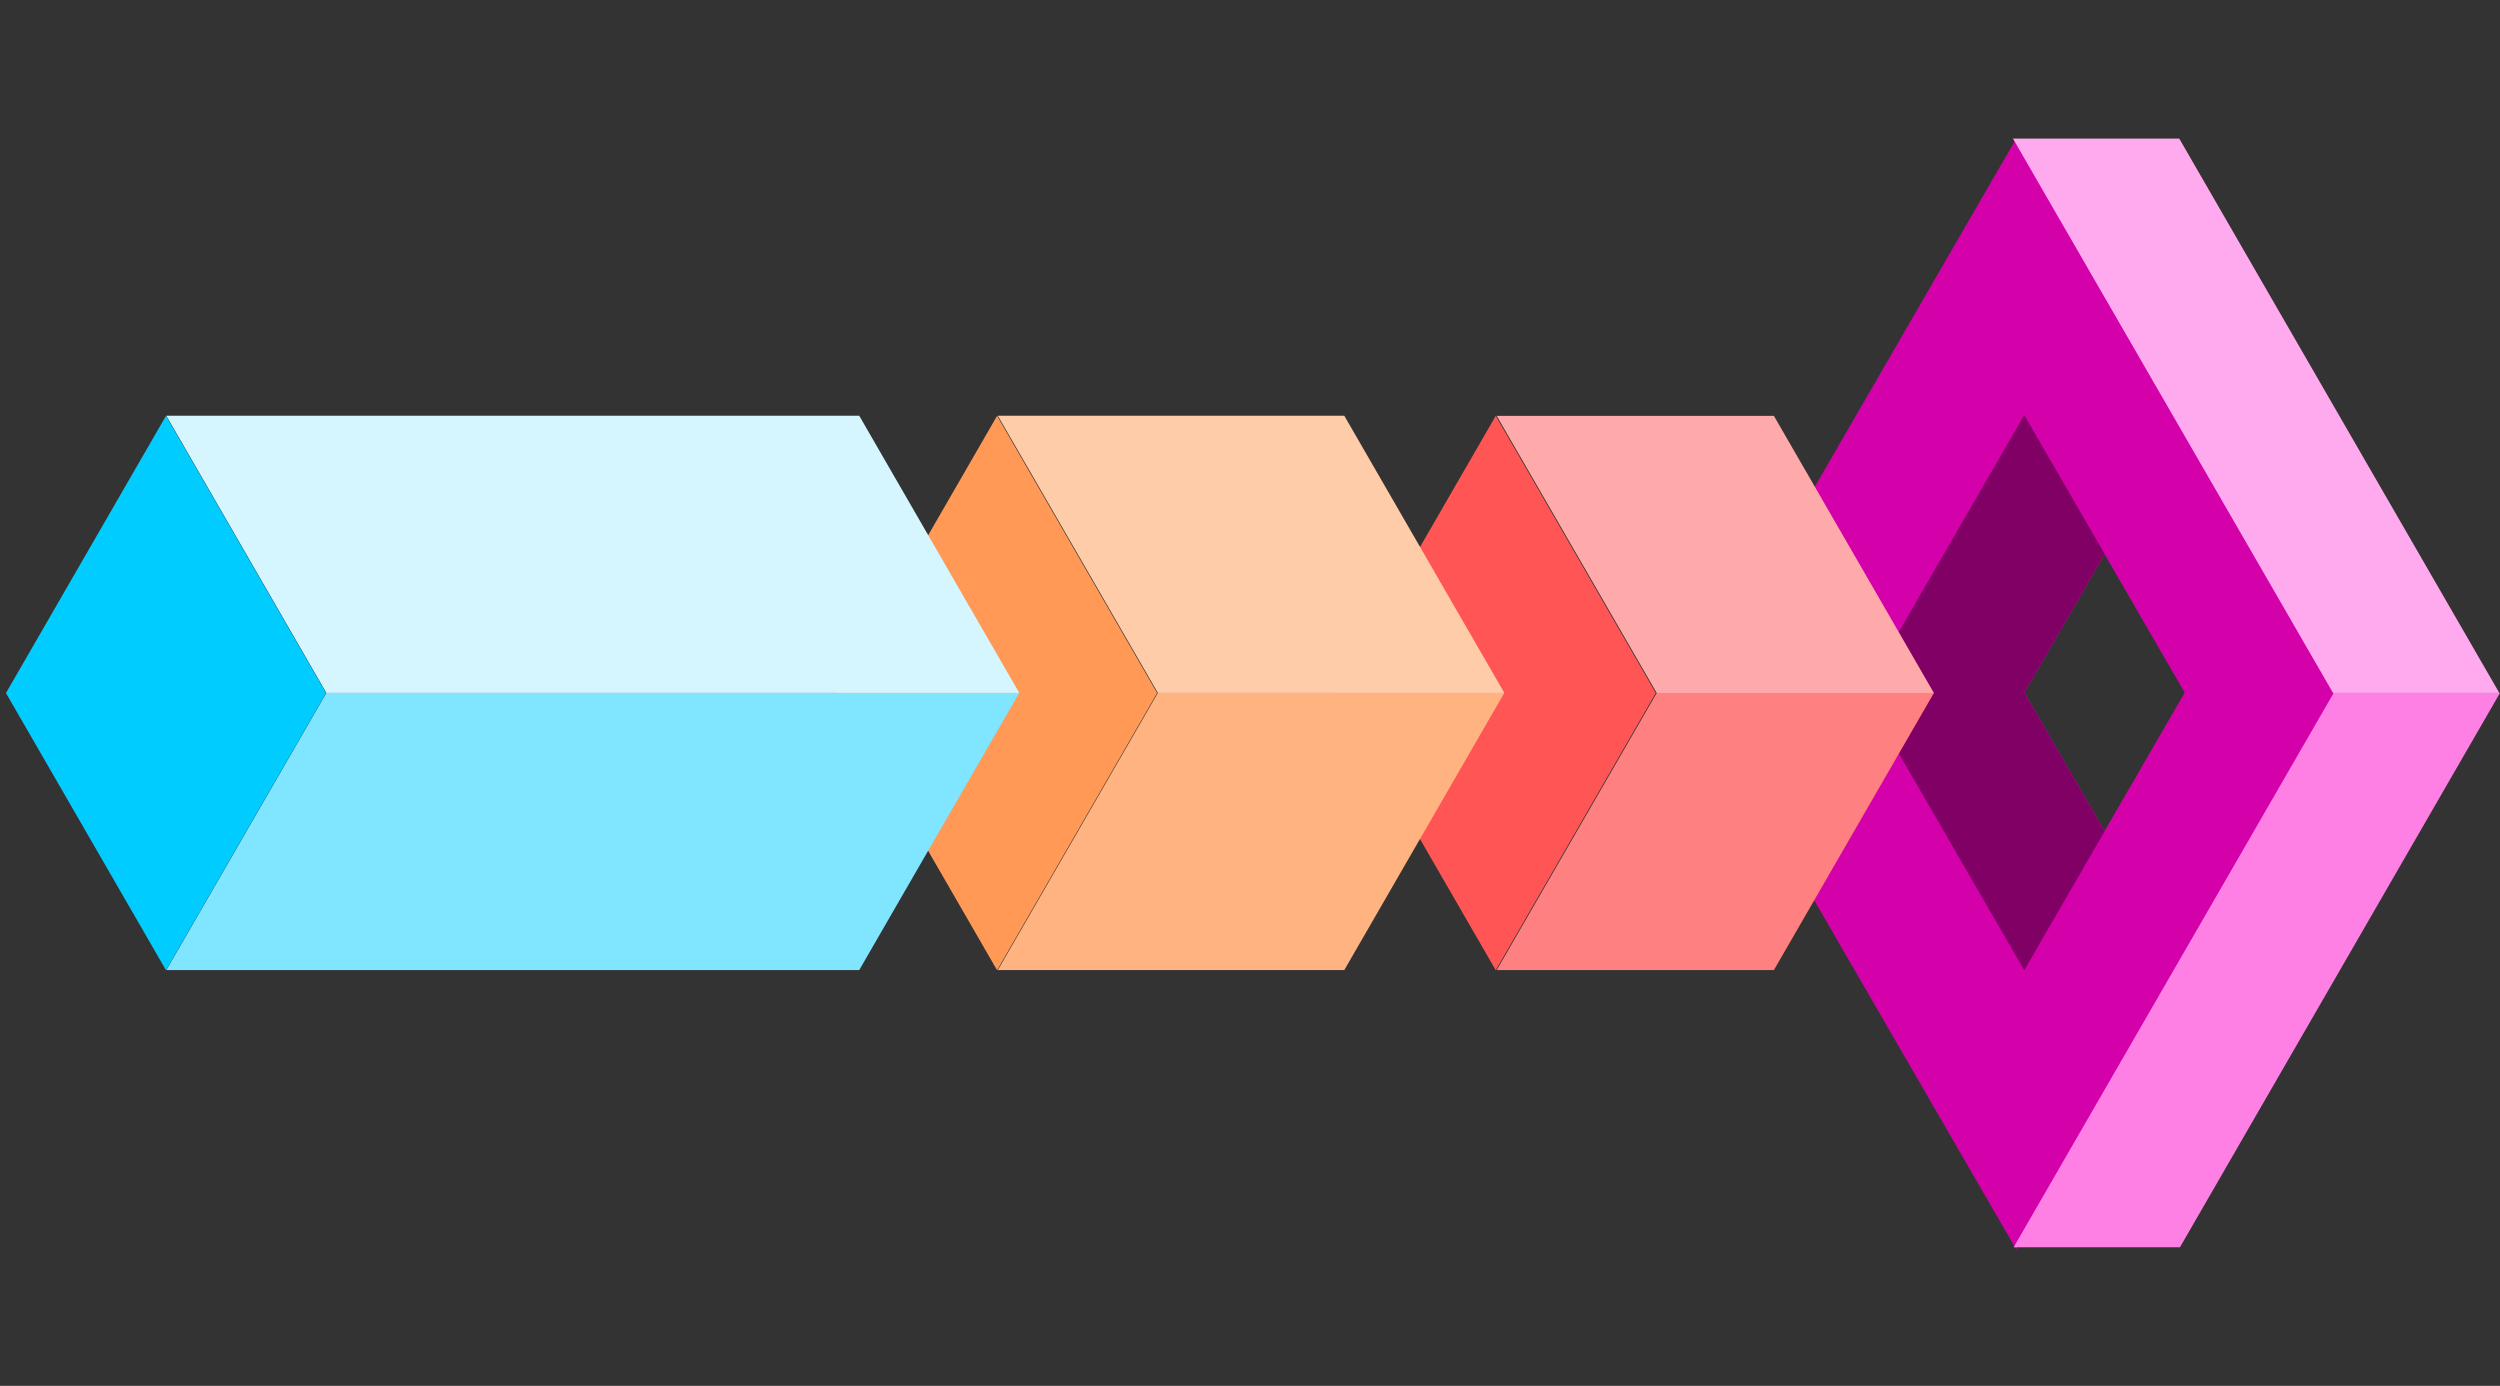 <?xml version="1.0" encoding="UTF-8" standalone="no"?>
<!-- Created with Inkscape (http://www.inkscape.org/) -->

<svg
   width="180.393mm"
   height="100mm"
   viewBox="0 0 180.393 100"
   version="1.1"
   id="svg11775"
   sodipodi:docname="logo.svg"
   inkscape:export-filename="logo.png"
   inkscape:export-xdpi="96"
   inkscape:export-ydpi="96"
   inkscape:version="1.1 (1:1.1+202105261518+ce6663b3b7)"
   xmlns:inkscape="http://www.inkscape.org/namespaces/inkscape"
   xmlns:sodipodi="http://sodipodi.sourceforge.net/DTD/sodipodi-0.dtd"
   xmlns="http://www.w3.org/2000/svg"
   xmlns:svg="http://www.w3.org/2000/svg">
  <rect x="0" y="0" width="180.393" height="100" fill="#333333" stroke="none"/>
  <sodipodi:namedview
     id="namedview11777"
     pagecolor="#ffffff"
     bordercolor="#666666"
     borderopacity="1.0"
     inkscape:pageshadow="2"
     inkscape:pageopacity="0.0"
     inkscape:pagecheckerboard="0"
     inkscape:document-units="mm"
     showgrid="false"
     inkscape:zoom="1"
     inkscape:cx="416"
     inkscape:cy="232"
     inkscape:window-width="1663"
     inkscape:window-height="994"
     inkscape:window-x="1619"
     inkscape:window-y="261"
     inkscape:window-maximized="0"
     inkscape:current-layer="layer1"
     fit-margin-top="0"
     fit-margin-left="0"
     fit-margin-right="0"
     fit-margin-bottom="0" />
  <defs
     id="defs11772" />
  <g
     inkscape:label="Layer 1"
     inkscape:groupmode="layer"
     id="layer1"
     transform="translate(-13.503,-2.136)">
    <rect
       style="fill:#ff5555;stroke-width:0.306"
       id="rect13155-26-8"
       width="23.098"
       height="23.098"
       x="139.989"
       y="-102.876"
       transform="matrix(0.5,0.866,-0.5,0.866,0,0)" />
    <path
       id="rect13155-0-1"
       style="fill:#d400aa;stroke-width:2.152"
       d="M 548.971 37.795 L 461.494 188.977 L 548.971 340.158 L 636.447 188.977 L 548.971 37.795 z M 573.055 150.801 L 594.924 188.596 L 573.055 226.391 L 551.186 188.596 L 573.055 150.801 z "
       transform="matrix(0.265,0,0,0.265,13.503,2.136)" />
    <path
       id="rect13155-0-6"
       style="fill:#d400aa;stroke-width:1.614"
       d="M 549.193 75.455 L 483.586 188.84 L 549.193 302.227 L 614.803 188.84 L 549.193 75.455 z M 573.055 150.801 L 594.924 188.596 L 573.055 226.391 L 551.186 188.596 L 573.055 150.801 z "
       transform="matrix(0.265,0,0,0.265,13.503,2.136)" />
    <path
       id="rect13155-0"
       style="fill:#800066;stroke-width:1.076"
       d="M 551.186 113.006 L 507.447 188.596 L 551.186 264.186 L 573.055 226.391 L 551.186 188.596 L 573.055 150.801 L 551.186 113.006 z "
       transform="matrix(0.265,0,0,0.265,13.503,2.136)" />
    <rect
       style="fill:#ff9955;stroke-width:0.306"
       id="rect13155-26"
       width="23.098"
       height="23.098"
       x="104.008"
       y="-66.894"
       transform="matrix(0.5,0.866,-0.5,0.866,0,0)" />
    <rect
       style="fill:#d5f6ff;stroke-width:0.284"
       id="rect12661"
       width="50"
       height="23.094"
       x="6.95"
       y="37.107"
       transform="matrix(1,0,0.5,0.866,0,0)" />
    <rect
       style="fill:#80e5ff;stroke-width:0.284"
       id="rect12661-7"
       width="50"
       height="23.094"
       x="67.151"
       y="-83.295"
       transform="matrix(1,0,0.5,-0.866,0,0)" />
    <rect
       style="fill:#ffaaaa;stroke-width:0.284"
       id="rect13024"
       width="20"
       height="23.094"
       x="102.944"
       y="37.119"
       transform="matrix(1,0,0.5,0.866,0,0)" />
    <rect
       style="fill:#ff8080;stroke-width:0.284"
       id="rect13024-7"
       width="20"
       height="23.094"
       x="163.151"
       y="-83.295"
       transform="matrix(1,0,0.5,-0.866,0,0)" />
    <rect
       style="fill:#ffaaee;stroke-width:0.202"
       id="rect14475"
       width="12"
       height="46.188"
       x="151.745"
       y="14.013"
       transform="matrix(1,0,0.5,0.866,0,0)" />
    <rect
       style="fill:#ff80e5;stroke-width:0.202"
       id="rect14475-1"
       width="12"
       height="46.188"
       x="-223.997"
       y="60.201"
       transform="matrix(-1,0,-0.5,0.866,0,0)" />
    <rect
       style="fill:#ffb380;stroke-width:0.284"
       id="rect18015"
       width="25"
       height="23.094"
       x="127.151"
       y="60.201"
       transform="matrix(1,0,-0.5,0.866,0,0)" />
    <rect
       style="fill:#ffccaa;stroke-width:0.284"
       id="rect18015-0"
       width="25"
       height="23.094"
       x="-91.95"
       y="37.107"
       transform="matrix(-1,0,0.5,0.866,0,0)" />
    <rect
       style="fill:#00ccff;stroke-width:0.306"
       id="rect13155-26-85"
       width="23.098"
       height="23.098"
       x="44.039"
       y="-6.925"
       transform="matrix(0.5,0.866,-0.5,0.866,0,0)" />
  </g>
</svg>
